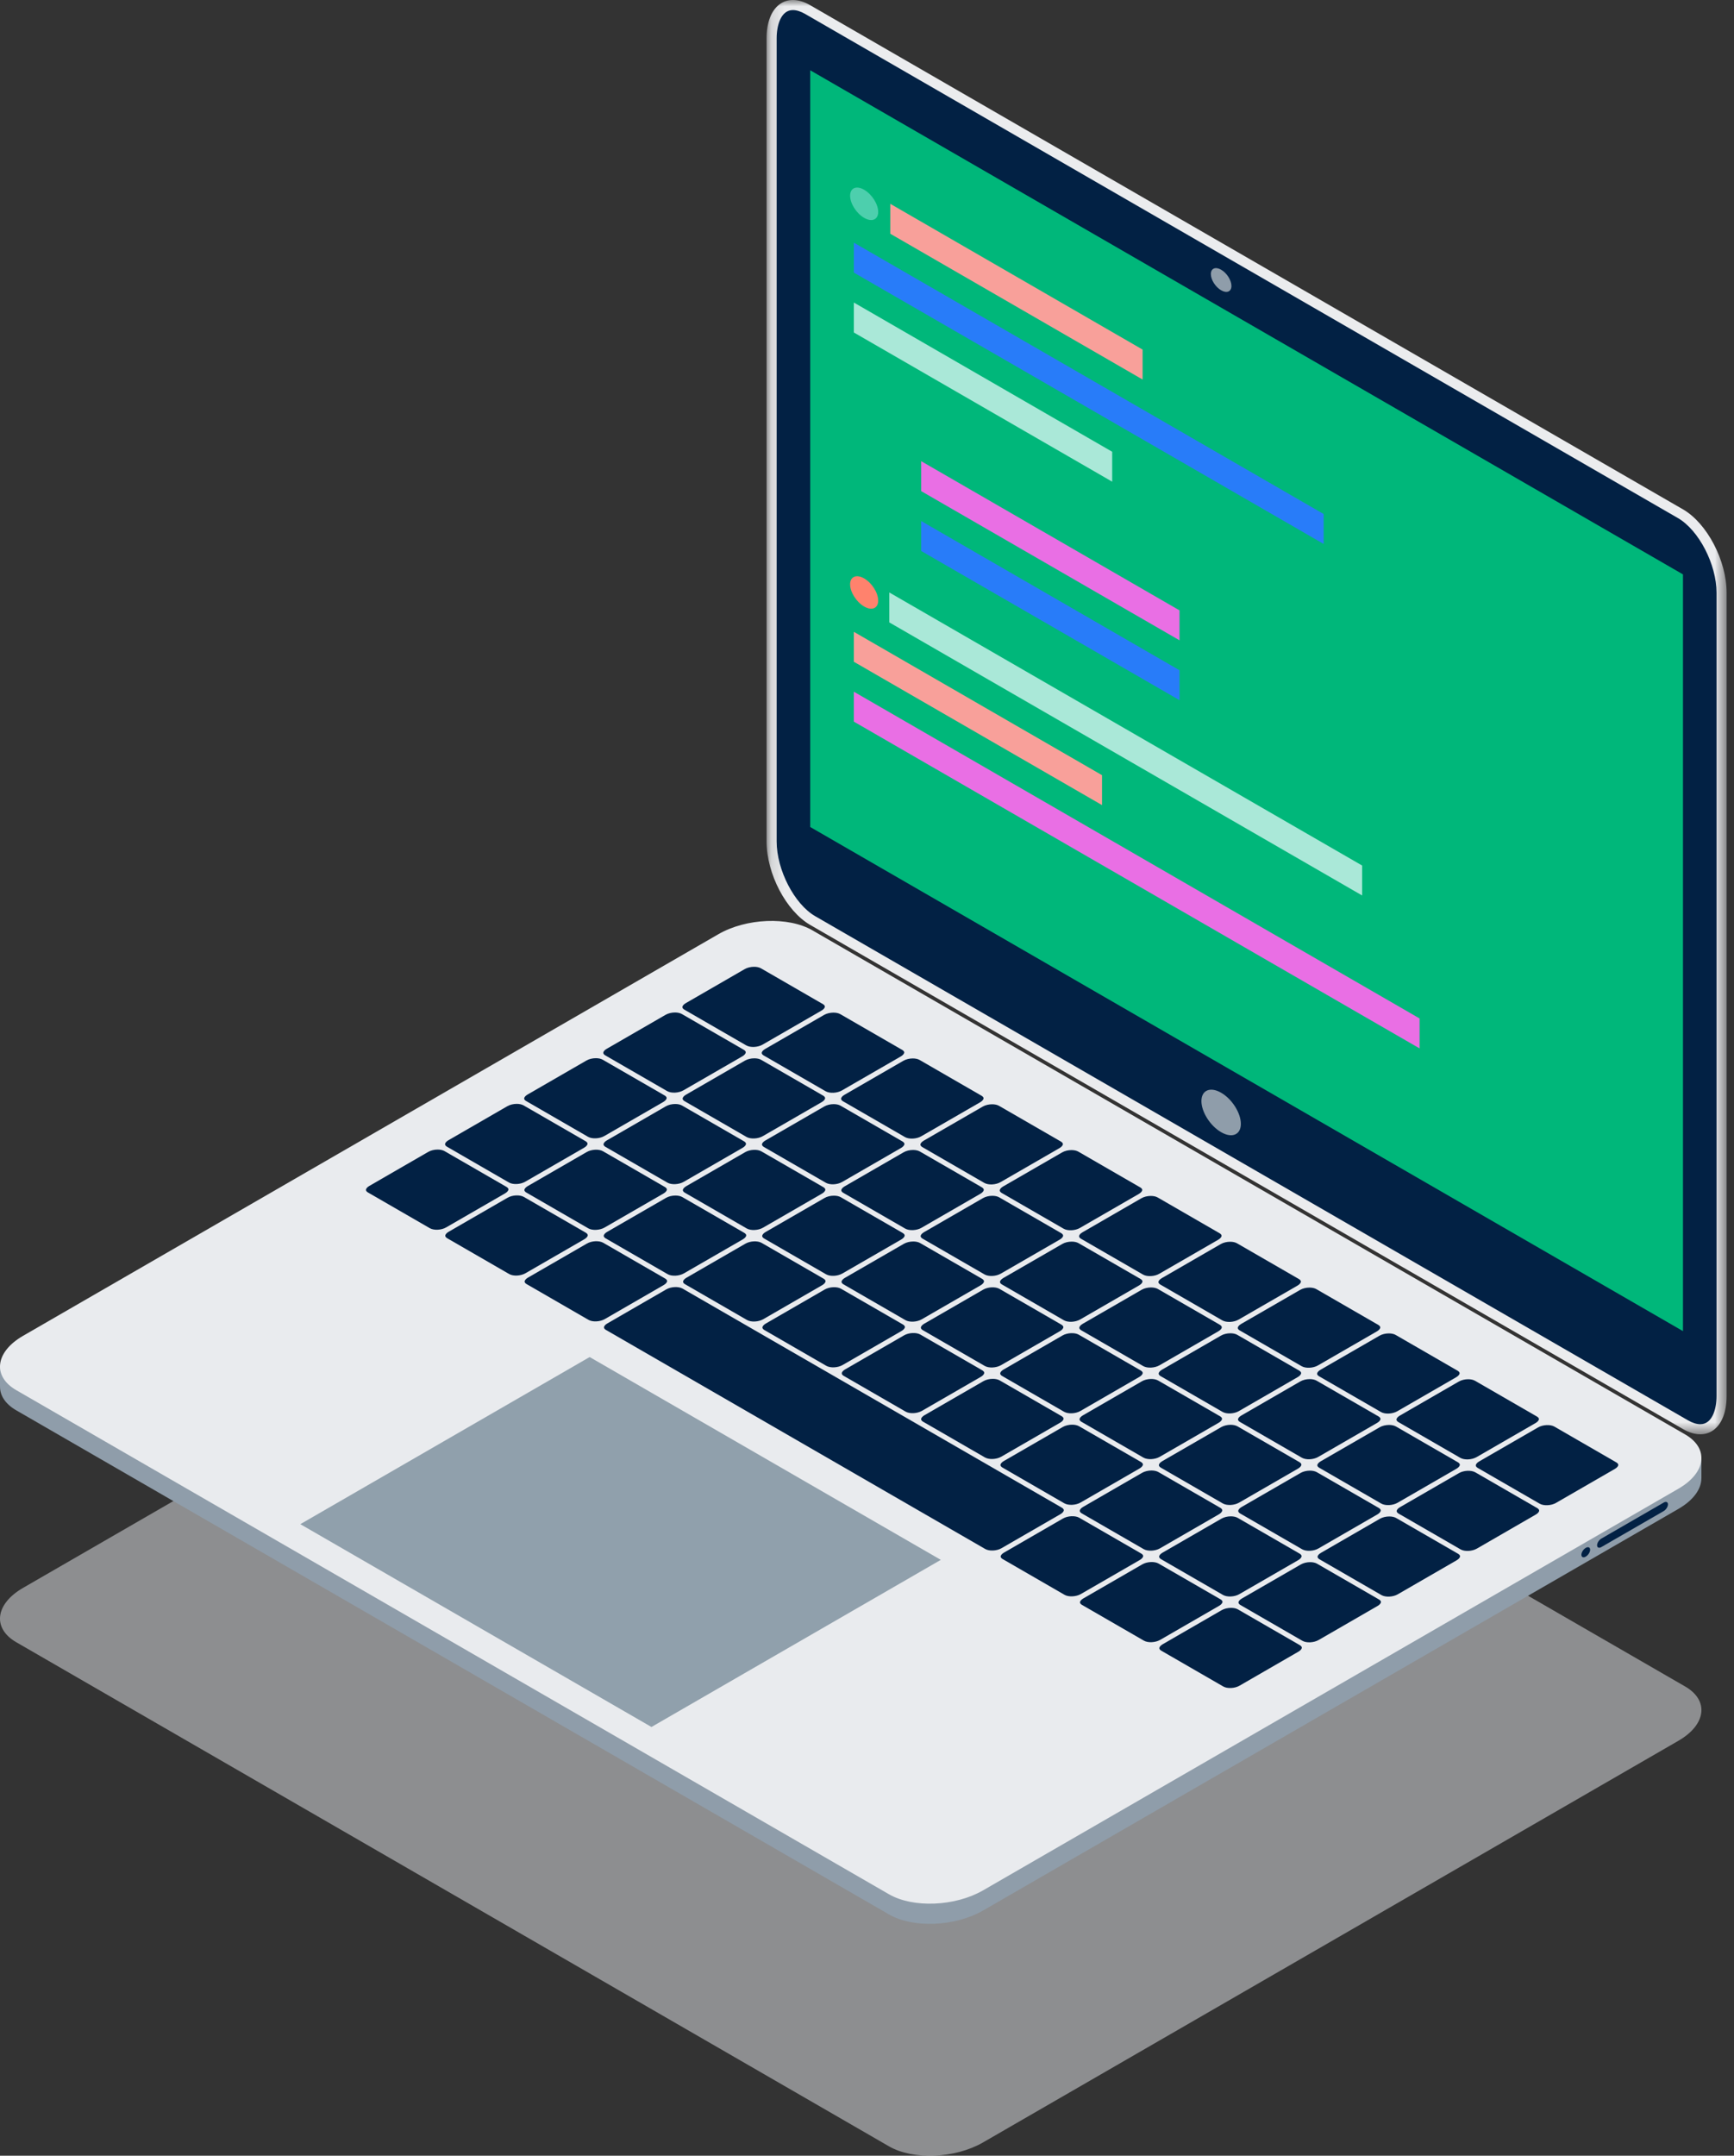 <svg width="136" height="169" viewBox="0 0 136 169" fill="none" xmlns="http://www.w3.org/2000/svg">
<rect x="0" y="0" width="136" height="169" fill="#333333" stroke="none"/>
<path opacity="0.5" fill-rule="evenodd" clip-rule="evenodd" d="M69.726 168.263L1.276 128.743C-0.614 127.652 -0.377 125.745 1.805 124.485L56.343 92.998C58.525 91.738 61.827 91.601 63.717 92.693L132.168 132.213C134.058 133.303 133.822 135.21 131.638 136.47L77.101 167.957C74.918 169.218 71.616 169.355 69.726 168.263Z" fill="#E9EBEE"/>
<path fill-rule="evenodd" clip-rule="evenodd" d="M133.445 114.369L132.597 114.324C132.468 114.222 132.327 114.125 132.168 114.033L63.717 74.513C61.827 73.421 58.525 73.558 56.343 74.819L1.805 106.306C1.341 106.574 0.966 106.871 0.68 107.183L0 107.147V108.674H0.002C-0.016 109.382 0.403 110.06 1.276 110.564L69.726 150.084C71.617 151.175 74.918 151.039 77.101 149.778L131.639 118.291C132.827 117.606 133.436 116.729 133.443 115.897H133.445V114.369Z" fill="#8F9DAA"/>
<path fill-rule="evenodd" clip-rule="evenodd" d="M69.726 148.503L1.276 108.983C-0.614 107.892 -0.377 105.986 1.805 104.725L56.343 73.238C58.525 71.978 61.827 71.841 63.717 72.933L132.168 112.453C134.058 113.543 133.822 115.45 131.638 116.71L77.101 148.197C74.918 149.458 71.616 149.595 69.726 148.503Z" fill="#E9EBEE"/>
<path fill-rule="evenodd" clip-rule="evenodd" d="M51.095 135.388L23.555 119.488L46.248 106.386L73.788 122.286L51.095 135.388Z" fill="#90A0AC"/>
<path fill-rule="evenodd" clip-rule="evenodd" d="M53.64 99.827L58.264 97.158C58.425 97.065 58.526 96.945 58.526 96.847C58.526 96.752 58.428 96.682 58.369 96.648L53.516 93.846C53.375 93.765 53.18 93.725 52.976 93.725C52.72 93.725 52.446 93.787 52.239 93.907L47.615 96.576C47.453 96.67 47.352 96.789 47.352 96.888C47.352 96.982 47.45 97.052 47.508 97.086L52.362 99.888C52.68 100.072 53.265 100.043 53.64 99.827Z" fill="#022144"/>
<path fill-rule="evenodd" clip-rule="evenodd" d="M66.086 107.012L70.709 104.343C70.871 104.25 70.972 104.131 70.972 104.032C70.972 103.938 70.874 103.867 70.815 103.833L65.961 101.031C65.645 100.848 65.059 100.876 64.684 101.092L60.06 103.762C59.899 103.856 59.798 103.974 59.798 104.073C59.798 104.167 59.896 104.237 59.954 104.271L61.928 105.411L64.808 107.074C65.127 107.257 65.711 107.229 66.086 107.012Z" fill="#022144"/>
<path fill-rule="evenodd" clip-rule="evenodd" d="M59.863 103.42L64.486 100.751C64.648 100.657 64.749 100.538 64.749 100.439C64.749 100.345 64.651 100.275 64.592 100.241L59.738 97.438C59.422 97.255 58.836 97.283 58.462 97.499L53.838 100.17C53.676 100.263 53.575 100.381 53.575 100.48C53.575 100.574 53.673 100.645 53.731 100.678L58.585 103.48C58.903 103.664 59.487 103.636 59.863 103.42Z" fill="#022144"/>
<path fill-rule="evenodd" clip-rule="evenodd" d="M53.54 86.13C53.54 86.224 53.637 86.295 53.696 86.329L58.55 89.131C58.867 89.314 59.452 89.286 59.826 89.07L64.451 86.4C64.613 86.307 64.713 86.188 64.713 86.09C64.713 85.996 64.615 85.925 64.557 85.891L59.703 83.089C59.562 83.007 59.368 82.967 59.163 82.967C58.907 82.967 58.635 83.029 58.425 83.149L53.802 85.82C53.64 85.913 53.54 86.032 53.54 86.13Z" fill="#022144"/>
<path fill-rule="evenodd" clip-rule="evenodd" d="M47.417 96.234L52.041 93.565C52.203 93.471 52.303 93.352 52.303 93.254C52.303 93.159 52.205 93.089 52.146 93.055L47.293 90.253C46.976 90.069 46.391 90.099 46.016 90.315L41.392 92.984C41.23 93.077 41.129 93.196 41.129 93.294C41.129 93.389 41.227 93.459 41.286 93.493L46.139 96.296C46.457 96.479 47.043 96.451 47.417 96.234Z" fill="#022144"/>
<path fill-rule="evenodd" clip-rule="evenodd" d="M65.386 86.56C65.129 86.56 64.856 86.622 64.648 86.743L60.025 89.412C59.862 89.505 59.763 89.624 59.763 89.722C59.763 89.817 59.86 89.888 59.919 89.922L64.773 92.724C65.09 92.907 65.675 92.879 66.049 92.662L70.673 89.993C70.835 89.899 70.935 89.78 70.935 89.682C70.935 89.588 70.838 89.518 70.779 89.484L65.926 86.681C65.784 86.599 65.59 86.56 65.386 86.56Z" fill="#022144"/>
<path fill-rule="evenodd" clip-rule="evenodd" d="M47.335 89.712C47.335 89.806 47.432 89.877 47.492 89.911L52.345 92.713C52.662 92.896 53.247 92.868 53.622 92.652L58.246 89.982C58.408 89.889 58.508 89.77 58.508 89.672C58.508 89.578 58.41 89.507 58.352 89.473L53.498 86.671C53.358 86.589 53.163 86.549 52.958 86.549C52.702 86.549 52.43 86.611 52.221 86.731L47.596 89.402C47.435 89.495 47.335 89.614 47.335 89.712Z" fill="#022144"/>
<path fill-rule="evenodd" clip-rule="evenodd" d="M102.086 121.996C102.086 121.902 101.988 121.83 101.93 121.797L97.076 118.995C96.934 118.914 96.741 118.874 96.536 118.874C96.281 118.874 96.007 118.936 95.799 119.056L91.174 121.725C91.013 121.819 90.912 121.938 90.912 122.036C90.912 122.13 91.011 122.2 91.068 122.235L95.922 125.037C96.241 125.22 96.825 125.193 97.2 124.976L101.824 122.306C101.986 122.213 102.086 122.094 102.086 121.996Z" fill="#022144"/>
<path fill-rule="evenodd" clip-rule="evenodd" d="M72.308 110.605L76.932 107.936C77.094 107.843 77.194 107.723 77.194 107.625C77.194 107.53 77.097 107.46 77.038 107.426L72.184 104.624C71.867 104.44 71.282 104.469 70.907 104.685L66.283 107.355C66.121 107.448 66.021 107.567 66.021 107.666C66.021 107.759 66.116 107.828 66.175 107.863L71.031 110.667C71.349 110.85 71.934 110.821 72.308 110.605Z" fill="#022144"/>
<path fill-rule="evenodd" clip-rule="evenodd" d="M90.977 121.384L95.601 118.714C95.763 118.621 95.863 118.502 95.863 118.403C95.863 118.309 95.765 118.238 95.707 118.205L90.853 115.402C90.711 115.321 90.517 115.281 90.313 115.281C90.057 115.281 89.784 115.343 89.575 115.463L84.952 118.133C84.79 118.227 84.689 118.345 84.689 118.444C84.689 118.538 84.787 118.608 84.845 118.642L89.699 121.444C90.016 121.627 90.602 121.6 90.977 121.384Z" fill="#022144"/>
<path fill-rule="evenodd" clip-rule="evenodd" d="M108.291 118.414C108.291 118.319 108.193 118.248 108.134 118.214L103.281 115.413C103.139 115.332 102.945 115.292 102.741 115.292C102.485 115.292 102.211 115.354 102.003 115.474L97.379 118.143C97.218 118.237 97.117 118.356 97.117 118.454C97.117 118.548 97.215 118.618 97.273 118.653L102.127 121.455C102.444 121.638 103.03 121.61 103.404 121.394L108.029 118.724C108.19 118.631 108.291 118.512 108.291 118.414Z" fill="#022144"/>
<path fill-rule="evenodd" clip-rule="evenodd" d="M78.531 114.198L83.155 111.528C83.317 111.435 83.417 111.316 83.417 111.217C83.417 111.124 83.319 111.053 83.261 111.019L78.407 108.217C78.265 108.135 78.072 108.096 77.868 108.096C77.612 108.096 77.338 108.157 77.129 108.278L72.506 110.948C72.344 111.041 72.244 111.16 72.244 111.258C72.244 111.351 72.34 111.422 72.398 111.455L77.254 114.259C77.573 114.442 78.157 114.415 78.531 114.198Z" fill="#022144"/>
<path fill-rule="evenodd" clip-rule="evenodd" d="M84.754 117.79L89.378 115.121C89.54 115.028 89.64 114.908 89.64 114.81C89.64 114.716 89.542 114.645 89.484 114.611L84.63 111.81C84.488 111.729 84.294 111.689 84.09 111.689C83.835 111.689 83.561 111.75 83.352 111.871L78.729 114.54C78.567 114.634 78.467 114.753 78.467 114.851C78.467 114.944 78.563 115.014 78.62 115.048L83.476 117.852C83.794 118.035 84.379 118.007 84.754 117.79Z" fill="#022144"/>
<path fill-rule="evenodd" clip-rule="evenodd" d="M102.068 114.821C102.068 114.727 101.97 114.656 101.911 114.622L97.058 111.819C96.916 111.739 96.722 111.698 96.518 111.698C96.262 111.698 95.989 111.761 95.78 111.881L91.156 114.55C90.995 114.644 90.894 114.764 90.894 114.861C90.894 114.956 90.992 115.026 91.05 115.06L95.904 117.862C96.222 118.046 96.807 118.018 97.182 117.801L101.806 115.132C101.968 115.038 102.068 114.919 102.068 114.821Z" fill="#022144"/>
<path fill-rule="evenodd" clip-rule="evenodd" d="M78.513 107.023L83.137 104.354C83.299 104.26 83.399 104.141 83.399 104.042C83.399 103.948 83.301 103.878 83.243 103.844L78.389 101.041C78.072 100.859 77.487 100.886 77.112 101.103L72.488 103.773C72.326 103.866 72.226 103.985 72.226 104.083C72.226 104.178 72.323 104.248 72.381 104.282L77.235 107.084C77.553 107.268 78.139 107.24 78.513 107.023Z" fill="#022144"/>
<path fill-rule="evenodd" clip-rule="evenodd" d="M90.959 114.208L95.582 111.539C95.744 111.446 95.845 111.326 95.845 111.228C95.845 111.134 95.747 111.063 95.688 111.029L90.834 108.227C90.518 108.043 89.932 108.072 89.557 108.288L84.933 110.958C84.772 111.051 84.671 111.171 84.671 111.269C84.671 111.363 84.769 111.433 84.827 111.467L89.681 114.27C89.999 114.453 90.584 114.425 90.959 114.208Z" fill="#022144"/>
<path fill-rule="evenodd" clip-rule="evenodd" d="M84.736 110.616L89.359 107.946C89.521 107.853 89.622 107.734 89.622 107.635C89.622 107.541 89.524 107.47 89.465 107.437L84.611 104.635C84.295 104.451 83.71 104.479 83.335 104.695L78.711 107.365C78.549 107.459 78.448 107.577 78.448 107.676C78.448 107.77 78.546 107.84 78.604 107.874L83.458 110.677C83.776 110.86 84.361 110.833 84.736 110.616Z" fill="#022144"/>
<path fill-rule="evenodd" clip-rule="evenodd" d="M72.29 103.43L76.914 100.761C77.076 100.668 77.176 100.548 77.176 100.45C77.176 100.355 77.078 100.285 77.02 100.251L72.166 97.449C72.025 97.368 71.831 97.328 71.627 97.328C71.371 97.328 71.097 97.39 70.889 97.51L66.265 100.179C66.103 100.274 66.003 100.392 66.003 100.491C66.003 100.585 66.1 100.655 66.159 100.689L71.012 103.492C71.331 103.675 71.916 103.646 72.29 103.43Z" fill="#022144"/>
<path fill-rule="evenodd" clip-rule="evenodd" d="M66.068 99.837L70.691 97.168C70.853 97.075 70.953 96.955 70.953 96.858C70.953 96.763 70.856 96.692 70.797 96.658L65.943 93.856C65.802 93.775 65.609 93.736 65.404 93.736C65.148 93.736 64.874 93.797 64.667 93.918L60.042 96.587C59.88 96.68 59.781 96.8 59.781 96.898C59.781 96.992 59.878 97.062 59.936 97.096L64.789 99.899C65.108 100.082 65.692 100.054 66.068 99.837Z" fill="#022144"/>
<path fill-rule="evenodd" clip-rule="evenodd" d="M59.845 96.245L64.468 93.575C64.631 93.482 64.731 93.363 64.731 93.264C64.731 93.17 64.634 93.099 64.574 93.066L59.72 90.264C59.404 90.079 58.818 90.109 58.444 90.325L53.819 92.994C53.657 93.088 53.558 93.206 53.558 93.305C53.558 93.399 53.655 93.469 53.713 93.503L58.567 96.306C58.885 96.489 59.47 96.462 59.845 96.245Z" fill="#022144"/>
<path fill-rule="evenodd" clip-rule="evenodd" d="M71.609 90.153C71.352 90.153 71.079 90.215 70.871 90.335L66.248 93.004C66.085 93.098 65.985 93.217 65.985 93.316C65.985 93.409 66.082 93.48 66.142 93.514L70.995 96.316C71.312 96.499 71.898 96.472 72.272 96.255L76.896 93.585C77.058 93.492 77.158 93.374 77.158 93.275C77.158 93.181 77.06 93.11 77.001 93.076L72.148 90.274C72.007 90.192 71.813 90.153 71.609 90.153Z" fill="#022144"/>
<path fill-rule="evenodd" clip-rule="evenodd" d="M90.277 100.931C90.021 100.931 89.747 100.993 89.54 101.113L84.915 103.783C84.753 103.877 84.654 103.995 84.654 104.094C84.654 104.188 84.751 104.258 84.809 104.292L89.663 107.095C89.981 107.278 90.566 107.25 90.941 107.033L95.564 104.363C95.726 104.27 95.826 104.152 95.826 104.053C95.826 103.959 95.729 103.888 95.67 103.854L90.816 101.052C90.675 100.971 90.481 100.931 90.277 100.931Z" fill="#022144"/>
<path fill-rule="evenodd" clip-rule="evenodd" d="M84.054 97.338C83.798 97.338 83.524 97.4 83.317 97.52L78.692 100.19C78.531 100.284 78.431 100.402 78.431 100.5C78.431 100.595 78.528 100.666 78.588 100.699L83.441 103.502C83.758 103.685 84.343 103.657 84.718 103.441L89.341 100.771C89.504 100.677 89.604 100.559 89.604 100.46C89.604 100.366 89.507 100.296 89.447 100.262L84.593 97.459C84.453 97.378 84.259 97.338 84.054 97.338Z" fill="#022144"/>
<path fill-rule="evenodd" clip-rule="evenodd" d="M77.831 93.746C77.575 93.746 77.302 93.808 77.094 93.928L72.47 96.597C72.308 96.691 72.208 96.81 72.208 96.908C72.208 97.003 72.305 97.073 72.365 97.107L77.218 99.909C77.535 100.092 78.12 100.064 78.495 99.847L83.118 97.178C83.281 97.085 83.381 96.966 83.381 96.868C83.381 96.773 83.283 96.703 83.224 96.669L78.37 93.867C78.23 93.785 78.036 93.746 77.831 93.746Z" fill="#022144"/>
<path fill-rule="evenodd" clip-rule="evenodd" d="M96.5 104.523C96.244 104.523 95.97 104.586 95.763 104.706L91.138 107.376C90.976 107.469 90.876 107.588 90.876 107.686C90.876 107.781 90.974 107.851 91.033 107.885L95.886 110.687C96.204 110.871 96.789 110.842 97.163 110.626L101.787 107.956C101.949 107.863 102.049 107.744 102.049 107.645C102.049 107.551 101.951 107.481 101.893 107.447L97.039 104.644C96.898 104.563 96.704 104.523 96.5 104.523Z" fill="#022144"/>
<path fill-rule="evenodd" clip-rule="evenodd" d="M102.722 108.116C102.466 108.116 102.193 108.178 101.985 108.298L97.361 110.969C97.199 111.062 97.099 111.18 97.099 111.279C97.099 111.373 97.197 111.444 97.255 111.477L102.109 114.28C102.427 114.463 103.012 114.436 103.386 114.219L108.01 111.549C108.172 111.456 108.272 111.337 108.272 111.238C108.272 111.145 108.174 111.074 108.116 111.04L103.262 108.238C103.12 108.156 102.926 108.116 102.722 108.116Z" fill="#022144"/>
<path fill-rule="evenodd" clip-rule="evenodd" d="M114.496 114.831C114.496 114.738 114.398 114.666 114.339 114.633L109.485 111.83C109.345 111.749 109.15 111.709 108.946 111.709C108.69 111.709 108.416 111.771 108.209 111.891L103.583 114.561C103.422 114.654 103.321 114.774 103.321 114.872C103.321 114.966 103.42 115.037 103.478 115.07L108.331 117.872C108.65 118.056 109.234 118.028 109.61 117.812L114.233 115.142C114.395 115.049 114.496 114.93 114.496 114.831Z" fill="#022144"/>
<path fill-rule="evenodd" clip-rule="evenodd" d="M83.495 125.027C83.811 125.21 84.398 125.182 84.772 124.966L89.396 122.296C89.557 122.203 89.659 122.084 89.659 121.986C89.659 121.892 89.56 121.82 89.501 121.787L84.648 118.985C84.33 118.802 83.746 118.83 83.37 119.045L78.747 121.716C78.584 121.809 78.484 121.928 78.484 122.026C78.484 122.12 78.583 122.19 78.641 122.224L83.495 125.027Z" fill="#022144"/>
<path fill-rule="evenodd" clip-rule="evenodd" d="M46.158 103.471C46.474 103.654 47.06 103.625 47.436 103.409L52.059 100.74C52.22 100.647 52.322 100.527 52.322 100.43C52.322 100.335 52.223 100.264 52.165 100.23L47.311 97.428C46.994 97.244 46.408 97.273 46.033 97.489L41.41 100.159C41.248 100.253 41.147 100.372 41.147 100.47C41.147 100.564 41.246 100.634 41.304 100.668L46.158 103.471Z" fill="#022144"/>
<path fill-rule="evenodd" clip-rule="evenodd" d="M77.272 121.434C77.589 121.617 78.175 121.59 78.549 121.373L83.174 118.703C83.335 118.61 83.436 118.491 83.436 118.393C83.436 118.299 83.337 118.228 83.28 118.194L53.535 101.021C53.217 100.837 52.632 100.866 52.257 101.082L47.633 103.752C47.471 103.845 47.371 103.964 47.371 104.063C47.371 104.157 47.468 104.227 47.527 104.261L77.272 121.434Z" fill="#022144"/>
<path fill-rule="evenodd" clip-rule="evenodd" d="M102.758 122.466C102.502 122.466 102.229 122.528 102.021 122.649L97.397 125.319C97.235 125.412 97.135 125.53 97.135 125.629C97.135 125.723 97.233 125.794 97.292 125.828L102.145 128.63C102.462 128.813 103.047 128.785 103.422 128.569L108.046 125.899C108.208 125.805 108.309 125.687 108.309 125.588C108.309 125.494 108.211 125.424 108.151 125.39L103.298 122.587C103.157 122.506 102.963 122.466 102.758 122.466Z" fill="#022144"/>
<path fill-rule="evenodd" clip-rule="evenodd" d="M114.43 115.484L109.807 118.154C109.645 118.247 109.544 118.366 109.544 118.465C109.544 118.559 109.642 118.629 109.701 118.663L114.555 121.465C114.872 121.649 115.457 121.621 115.832 121.404L120.455 118.734C120.617 118.641 120.718 118.523 120.718 118.424C120.718 118.33 120.62 118.259 120.562 118.226L115.708 115.423C115.39 115.241 114.805 115.268 114.43 115.484Z" fill="#022144"/>
<path fill-rule="evenodd" clip-rule="evenodd" d="M126.923 114.842C126.923 114.748 126.825 114.677 126.766 114.643L121.913 111.84C121.596 111.657 121.011 111.686 120.636 111.902L116.011 114.571C115.85 114.665 115.749 114.785 115.749 114.882C115.749 114.977 115.847 115.047 115.905 115.081L120.759 117.883C121.077 118.067 121.663 118.038 122.037 117.822L126.661 115.153C126.822 115.059 126.923 114.94 126.923 114.842Z" fill="#022144"/>
<path fill-rule="evenodd" clip-rule="evenodd" d="M89.718 128.62C90.034 128.803 90.621 128.775 90.995 128.558L95.618 125.889C95.78 125.795 95.881 125.676 95.881 125.578C95.881 125.484 95.783 125.413 95.724 125.379L90.871 122.577C90.553 122.394 89.969 122.423 89.593 122.638L84.97 125.308C84.807 125.401 84.707 125.521 84.707 125.618C84.707 125.713 84.806 125.784 84.864 125.818L89.718 128.62Z" fill="#022144"/>
<path fill-rule="evenodd" clip-rule="evenodd" d="M108.963 118.884C108.708 118.884 108.434 118.946 108.225 119.066L103.602 121.737C103.44 121.83 103.34 121.948 103.34 122.047C103.34 122.141 103.437 122.212 103.496 122.245L108.35 125.048C108.667 125.231 109.252 125.203 109.627 124.987L114.251 122.317C114.413 122.223 114.513 122.105 114.513 122.006C114.513 121.912 114.415 121.842 114.357 121.808L109.503 119.005C109.361 118.924 109.167 118.884 108.963 118.884Z" fill="#022144"/>
<path fill-rule="evenodd" clip-rule="evenodd" d="M39.935 99.878C40.252 100.062 40.837 100.033 41.213 99.817L45.836 97.147C45.997 97.053 46.099 96.934 46.099 96.837C46.099 96.742 46 96.672 45.942 96.637L41.088 93.835C40.77 93.651 40.186 93.68 39.81 93.897L35.187 96.566C35.025 96.659 34.924 96.779 34.924 96.876C34.924 96.971 35.023 97.042 35.081 97.076L39.935 99.878Z" fill="#022144"/>
<path fill-rule="evenodd" clip-rule="evenodd" d="M96.554 126.049C96.297 126.049 96.024 126.111 95.816 126.231L91.193 128.901C91.03 128.994 90.93 129.113 90.93 129.212C90.93 129.306 91.027 129.376 91.087 129.41L95.941 132.212C96.257 132.395 96.843 132.368 97.217 132.151L101.841 129.481C102.003 129.388 102.103 129.27 102.103 129.171C102.103 129.077 102.006 129.006 101.947 128.973L97.093 126.17C96.952 126.088 96.758 126.049 96.554 126.049Z" fill="#022144"/>
<path fill-rule="evenodd" clip-rule="evenodd" d="M41.194 92.641L45.818 89.972C45.98 89.879 46.08 89.76 46.08 89.662C46.08 89.567 45.982 89.496 45.924 89.463L41.07 86.661C40.929 86.579 40.734 86.539 40.53 86.539C40.275 86.539 40.001 86.601 39.793 86.721L35.169 89.391C35.007 89.485 34.907 89.603 34.907 89.702C34.907 89.796 35.004 89.866 35.063 89.9L39.916 92.703C40.234 92.886 40.82 92.858 41.194 92.641Z" fill="#022144"/>
<path fill-rule="evenodd" clip-rule="evenodd" d="M91.121 100.201C90.958 100.294 90.858 100.413 90.858 100.511C90.858 100.605 90.955 100.676 91.015 100.709L95.868 103.512C96.186 103.695 96.771 103.667 97.145 103.451L101.77 100.782C101.931 100.688 102.032 100.569 102.032 100.471C102.032 100.377 101.933 100.306 101.875 100.272L97.022 97.47C96.881 97.388 96.687 97.348 96.482 97.348C96.225 97.348 95.953 97.41 95.744 97.531L91.121 100.201Z" fill="#022144"/>
<path fill-rule="evenodd" clip-rule="evenodd" d="M84.898 96.608C84.735 96.701 84.635 96.82 84.635 96.918C84.635 97.013 84.733 97.084 84.792 97.117L89.646 99.919C89.963 100.103 90.548 100.075 90.922 99.859L95.547 97.189C95.709 97.095 95.809 96.977 95.809 96.878C95.809 96.784 95.711 96.714 95.653 96.68L90.799 93.877C90.658 93.795 90.464 93.756 90.259 93.756C90.003 93.756 89.73 93.818 89.521 93.938L84.898 96.608Z" fill="#022144"/>
<path fill-rule="evenodd" clip-rule="evenodd" d="M78.675 93.015C78.512 93.108 78.413 93.228 78.413 93.325C78.413 93.42 78.51 93.491 78.569 93.525L83.423 96.326C83.74 96.51 84.326 96.482 84.699 96.265L89.325 93.596C89.486 93.502 89.586 93.384 89.586 93.285C89.586 93.191 89.488 93.121 89.43 93.087L84.576 90.284C84.435 90.203 84.241 90.162 84.036 90.162C83.78 90.162 83.507 90.225 83.299 90.346L78.675 93.015Z" fill="#022144"/>
<path fill-rule="evenodd" clip-rule="evenodd" d="M103.565 107.386C103.404 107.479 103.304 107.599 103.304 107.697C103.304 107.791 103.401 107.862 103.46 107.896L108.314 110.698C108.631 110.881 109.217 110.853 109.591 110.636L114.215 107.967C114.377 107.873 114.478 107.754 114.478 107.656C114.478 107.562 114.379 107.492 114.321 107.458L109.467 104.655C109.327 104.573 109.133 104.533 108.927 104.533C108.671 104.533 108.399 104.596 108.19 104.717L103.565 107.386Z" fill="#022144"/>
<path fill-rule="evenodd" clip-rule="evenodd" d="M72.452 89.422C72.29 89.516 72.19 89.635 72.19 89.733C72.19 89.827 72.287 89.898 72.347 89.932L77.2 92.734C77.517 92.917 78.103 92.889 78.477 92.672L83.102 90.003C83.263 89.91 83.364 89.791 83.364 89.693C83.364 89.598 83.266 89.528 83.208 89.494L78.354 86.692C78.213 86.61 78.019 86.571 77.813 86.571C77.557 86.571 77.285 86.632 77.076 86.753L72.452 89.422Z" fill="#022144"/>
<path fill-rule="evenodd" clip-rule="evenodd" d="M97.343 103.793C97.181 103.887 97.08 104.006 97.08 104.104C97.08 104.198 97.178 104.268 97.238 104.302L102.092 107.105C102.408 107.288 102.994 107.26 103.368 107.044L107.992 104.374C108.154 104.281 108.255 104.162 108.255 104.064C108.255 103.97 108.156 103.898 108.098 103.865L103.244 101.063C103.104 100.981 102.91 100.941 102.704 100.941C102.448 100.941 102.176 101.003 101.967 101.124L97.343 103.793Z" fill="#022144"/>
<path fill-rule="evenodd" clip-rule="evenodd" d="M60.007 82.237C59.845 82.331 59.744 82.45 59.744 82.547C59.744 82.642 59.842 82.712 59.901 82.746L64.754 85.549C65.071 85.732 65.657 85.703 66.031 85.487L70.656 82.818C70.817 82.725 70.919 82.605 70.919 82.507C70.919 82.413 70.82 82.342 70.761 82.308L65.908 79.506C65.767 79.424 65.573 79.385 65.367 79.385C65.111 79.385 64.839 79.447 64.63 79.568L60.007 82.237Z" fill="#022144"/>
<path fill-rule="evenodd" clip-rule="evenodd" d="M47.399 89.059L52.022 86.39C52.185 86.296 52.285 86.177 52.285 86.079C52.285 85.984 52.187 85.914 52.128 85.88L47.274 83.078C47.134 82.997 46.94 82.957 46.735 82.957C46.479 82.957 46.206 83.019 45.998 83.139L41.374 85.809C41.212 85.903 41.112 86.021 41.112 86.12C41.112 86.214 41.21 86.284 41.268 86.318L46.122 89.121C46.439 89.304 47.024 89.275 47.399 89.059Z" fill="#022144"/>
<path fill-rule="evenodd" clip-rule="evenodd" d="M53.603 85.477L58.228 82.808C58.39 82.714 58.489 82.595 58.489 82.496C58.489 82.402 58.392 82.332 58.333 82.298L53.479 79.495C53.338 79.414 53.145 79.374 52.94 79.374C52.684 79.374 52.411 79.437 52.203 79.557L47.579 82.226C47.416 82.319 47.317 82.439 47.317 82.537C47.317 82.632 47.414 82.702 47.472 82.736L52.326 85.538C52.644 85.721 53.229 85.693 53.603 85.477Z" fill="#022144"/>
<path fill-rule="evenodd" clip-rule="evenodd" d="M109.788 110.979C109.626 111.072 109.527 111.191 109.527 111.29C109.527 111.383 109.624 111.455 109.683 111.488L114.536 114.29C114.854 114.474 115.44 114.446 115.814 114.229L120.438 111.559C120.599 111.466 120.7 111.347 120.7 111.249C120.7 111.155 120.602 111.084 120.544 111.051L115.69 108.248C115.549 108.166 115.355 108.126 115.149 108.126C114.894 108.126 114.621 108.189 114.413 108.309L109.788 110.979Z" fill="#022144"/>
<path fill-rule="evenodd" clip-rule="evenodd" d="M33.712 96.285C34.03 96.468 34.615 96.441 34.99 96.224L39.614 93.554C39.775 93.461 39.876 93.342 39.876 93.244C39.876 93.15 39.777 93.079 39.72 93.045L34.866 90.243C34.724 90.161 34.53 90.121 34.325 90.121C34.069 90.121 33.797 90.183 33.588 90.303L28.964 92.974C28.802 93.067 28.702 93.186 28.702 93.284C28.702 93.378 28.8 93.449 28.858 93.483L33.712 96.285Z" fill="#022144"/>
<path fill-rule="evenodd" clip-rule="evenodd" d="M59.808 81.895L64.432 79.225C64.594 79.132 64.695 79.012 64.695 78.914C64.695 78.82 64.597 78.75 64.538 78.716L59.684 75.913C59.543 75.832 59.349 75.792 59.145 75.792C58.888 75.792 58.615 75.854 58.407 75.975L53.784 78.644C53.622 78.737 53.521 78.856 53.521 78.955C53.521 79.049 53.619 79.12 53.677 79.153L58.531 81.955C58.848 82.138 59.434 82.111 59.808 81.895Z" fill="#022144"/>
<path fill-rule="evenodd" clip-rule="evenodd" d="M66.229 85.83C66.068 85.923 65.967 86.042 65.967 86.14C65.967 86.234 66.065 86.306 66.124 86.339L70.977 89.141C71.294 89.325 71.88 89.296 72.254 89.08L76.879 86.411C77.04 86.317 77.141 86.198 77.141 86.1C77.141 86.006 77.043 85.936 76.984 85.902L72.131 83.099C71.99 83.017 71.796 82.977 71.59 82.977C71.334 82.977 71.062 83.04 70.853 83.16L66.229 85.83Z" fill="#022144"/>
<path fill-rule="evenodd" clip-rule="evenodd" d="M130.488 118.46L125.594 121.285C125.411 121.391 125.261 121.329 125.261 121.145C125.261 120.961 125.411 120.726 125.594 120.62L130.488 117.794C130.671 117.688 130.82 117.751 130.82 117.935C130.82 118.119 130.671 118.353 130.488 118.46Z" fill="#022144"/>
<path fill-rule="evenodd" clip-rule="evenodd" d="M124.717 121.492C124.717 121.681 124.563 121.923 124.373 122.032C124.184 122.142 124.031 122.077 124.031 121.887C124.031 121.698 124.184 121.456 124.373 121.347C124.563 121.237 124.717 121.302 124.717 121.492Z" fill="#022144"/>
<mask id="mask0" mask-type="alpha" maskUnits="userSpaceOnUse" x="60" y="0" width="76" height="113">
<path fill-rule="evenodd" clip-rule="evenodd" d="M60.124 0H135.42V112.443H60.124V0Z" fill="white"/>
</mask>
<g mask="url(#mask0)">
<path fill-rule="evenodd" clip-rule="evenodd" d="M131.998 112.032L63.547 72.512C61.657 71.421 60.124 68.493 60.124 65.973V2.998C60.124 0.478 61.657 -0.681 63.547 0.41L131.998 39.931C133.888 41.022 135.421 43.95 135.421 46.47V109.445C135.421 111.965 133.888 113.124 131.998 112.032Z" fill="#EBECEE"/>
</g>
<path fill-rule="evenodd" clip-rule="evenodd" d="M133.356 111.652C133.072 111.652 132.738 111.547 132.393 111.348L63.942 71.828C62.301 70.881 60.915 68.199 60.915 65.973V2.998C60.915 1.98 61.249 0.79 62.188 0.79C62.473 0.79 62.807 0.896 63.151 1.095L131.602 40.615C133.243 41.563 134.63 44.243 134.63 46.47V109.445C134.63 110.463 134.297 111.652 133.356 111.652Z" fill="#022144"/>
<path fill-rule="evenodd" clip-rule="evenodd" d="M131.998 104.354L63.547 64.834V5.51L131.998 45.03V104.354Z" fill="#00b77a"/>
<path fill-rule="evenodd" clip-rule="evenodd" d="M89.615 29.753L69.827 18.325V15.979L89.615 27.406V29.753Z" fill="#F8A09A"/>
<path fill-rule="evenodd" clip-rule="evenodd" d="M103.815 42.644L66.969 21.371V19.025L103.815 40.297V42.644Z" fill="#287CF9"/>
<path fill-rule="evenodd" clip-rule="evenodd" d="M87.23 37.762L66.969 26.066V23.718L87.23 35.416V37.762Z" fill="#AAE8D8"/>
<path fill-rule="evenodd" clip-rule="evenodd" d="M106.833 70.201L69.75 48.794V46.447L106.833 67.854V70.201Z" fill="#AAE8D8"/>
<path fill-rule="evenodd" clip-rule="evenodd" d="M86.433 63.117L66.969 51.88V49.533L86.433 60.771V63.117Z" fill="#F8A09A"/>
<path fill-rule="evenodd" clip-rule="evenodd" d="M111.339 82.19L66.969 56.573V54.227L111.339 79.843V82.19Z" fill="#E96FE4"/>
<path fill-rule="evenodd" clip-rule="evenodd" d="M92.51 50.198L72.25 38.501V36.154L92.51 47.851V50.198Z" fill="#E96FE4"/>
<path fill-rule="evenodd" clip-rule="evenodd" d="M92.51 54.892L72.25 43.194V40.847L92.51 52.545V54.892Z" fill="#287CF9"/>
<path fill-rule="evenodd" clip-rule="evenodd" d="M96.583 22.417C96.583 22.863 96.222 23.015 95.776 22.758C95.33 22.501 94.969 21.932 94.969 21.486C94.969 21.041 95.33 20.887 95.776 21.145C96.222 21.402 96.583 21.972 96.583 22.417Z" fill="#8F9DAA"/>
<path fill-rule="evenodd" clip-rule="evenodd" d="M97.322 88.106C97.322 88.96 96.63 89.252 95.776 88.759C94.922 88.266 94.229 87.174 94.229 86.32C94.229 85.466 94.922 85.173 95.776 85.666C96.63 86.159 97.322 87.252 97.322 88.106Z" fill="#8F9DAA"/>
<path fill-rule="evenodd" clip-rule="evenodd" d="M68.878 16.615C68.878 17.223 68.385 17.431 67.777 17.08C67.168 16.729 66.675 15.951 66.675 15.343C66.675 14.734 67.168 14.525 67.777 14.877C68.385 15.228 68.878 16.006 68.878 16.615Z" fill="#4DCFAD"/>
<path fill-rule="evenodd" clip-rule="evenodd" d="M68.878 47.083C68.878 47.692 68.385 47.9 67.777 47.549C67.168 47.197 66.675 46.42 66.675 45.811C66.675 45.203 67.168 44.994 67.777 45.345C68.385 45.697 68.878 46.475 68.878 47.083Z" fill="#FF826D"/>
</svg>
